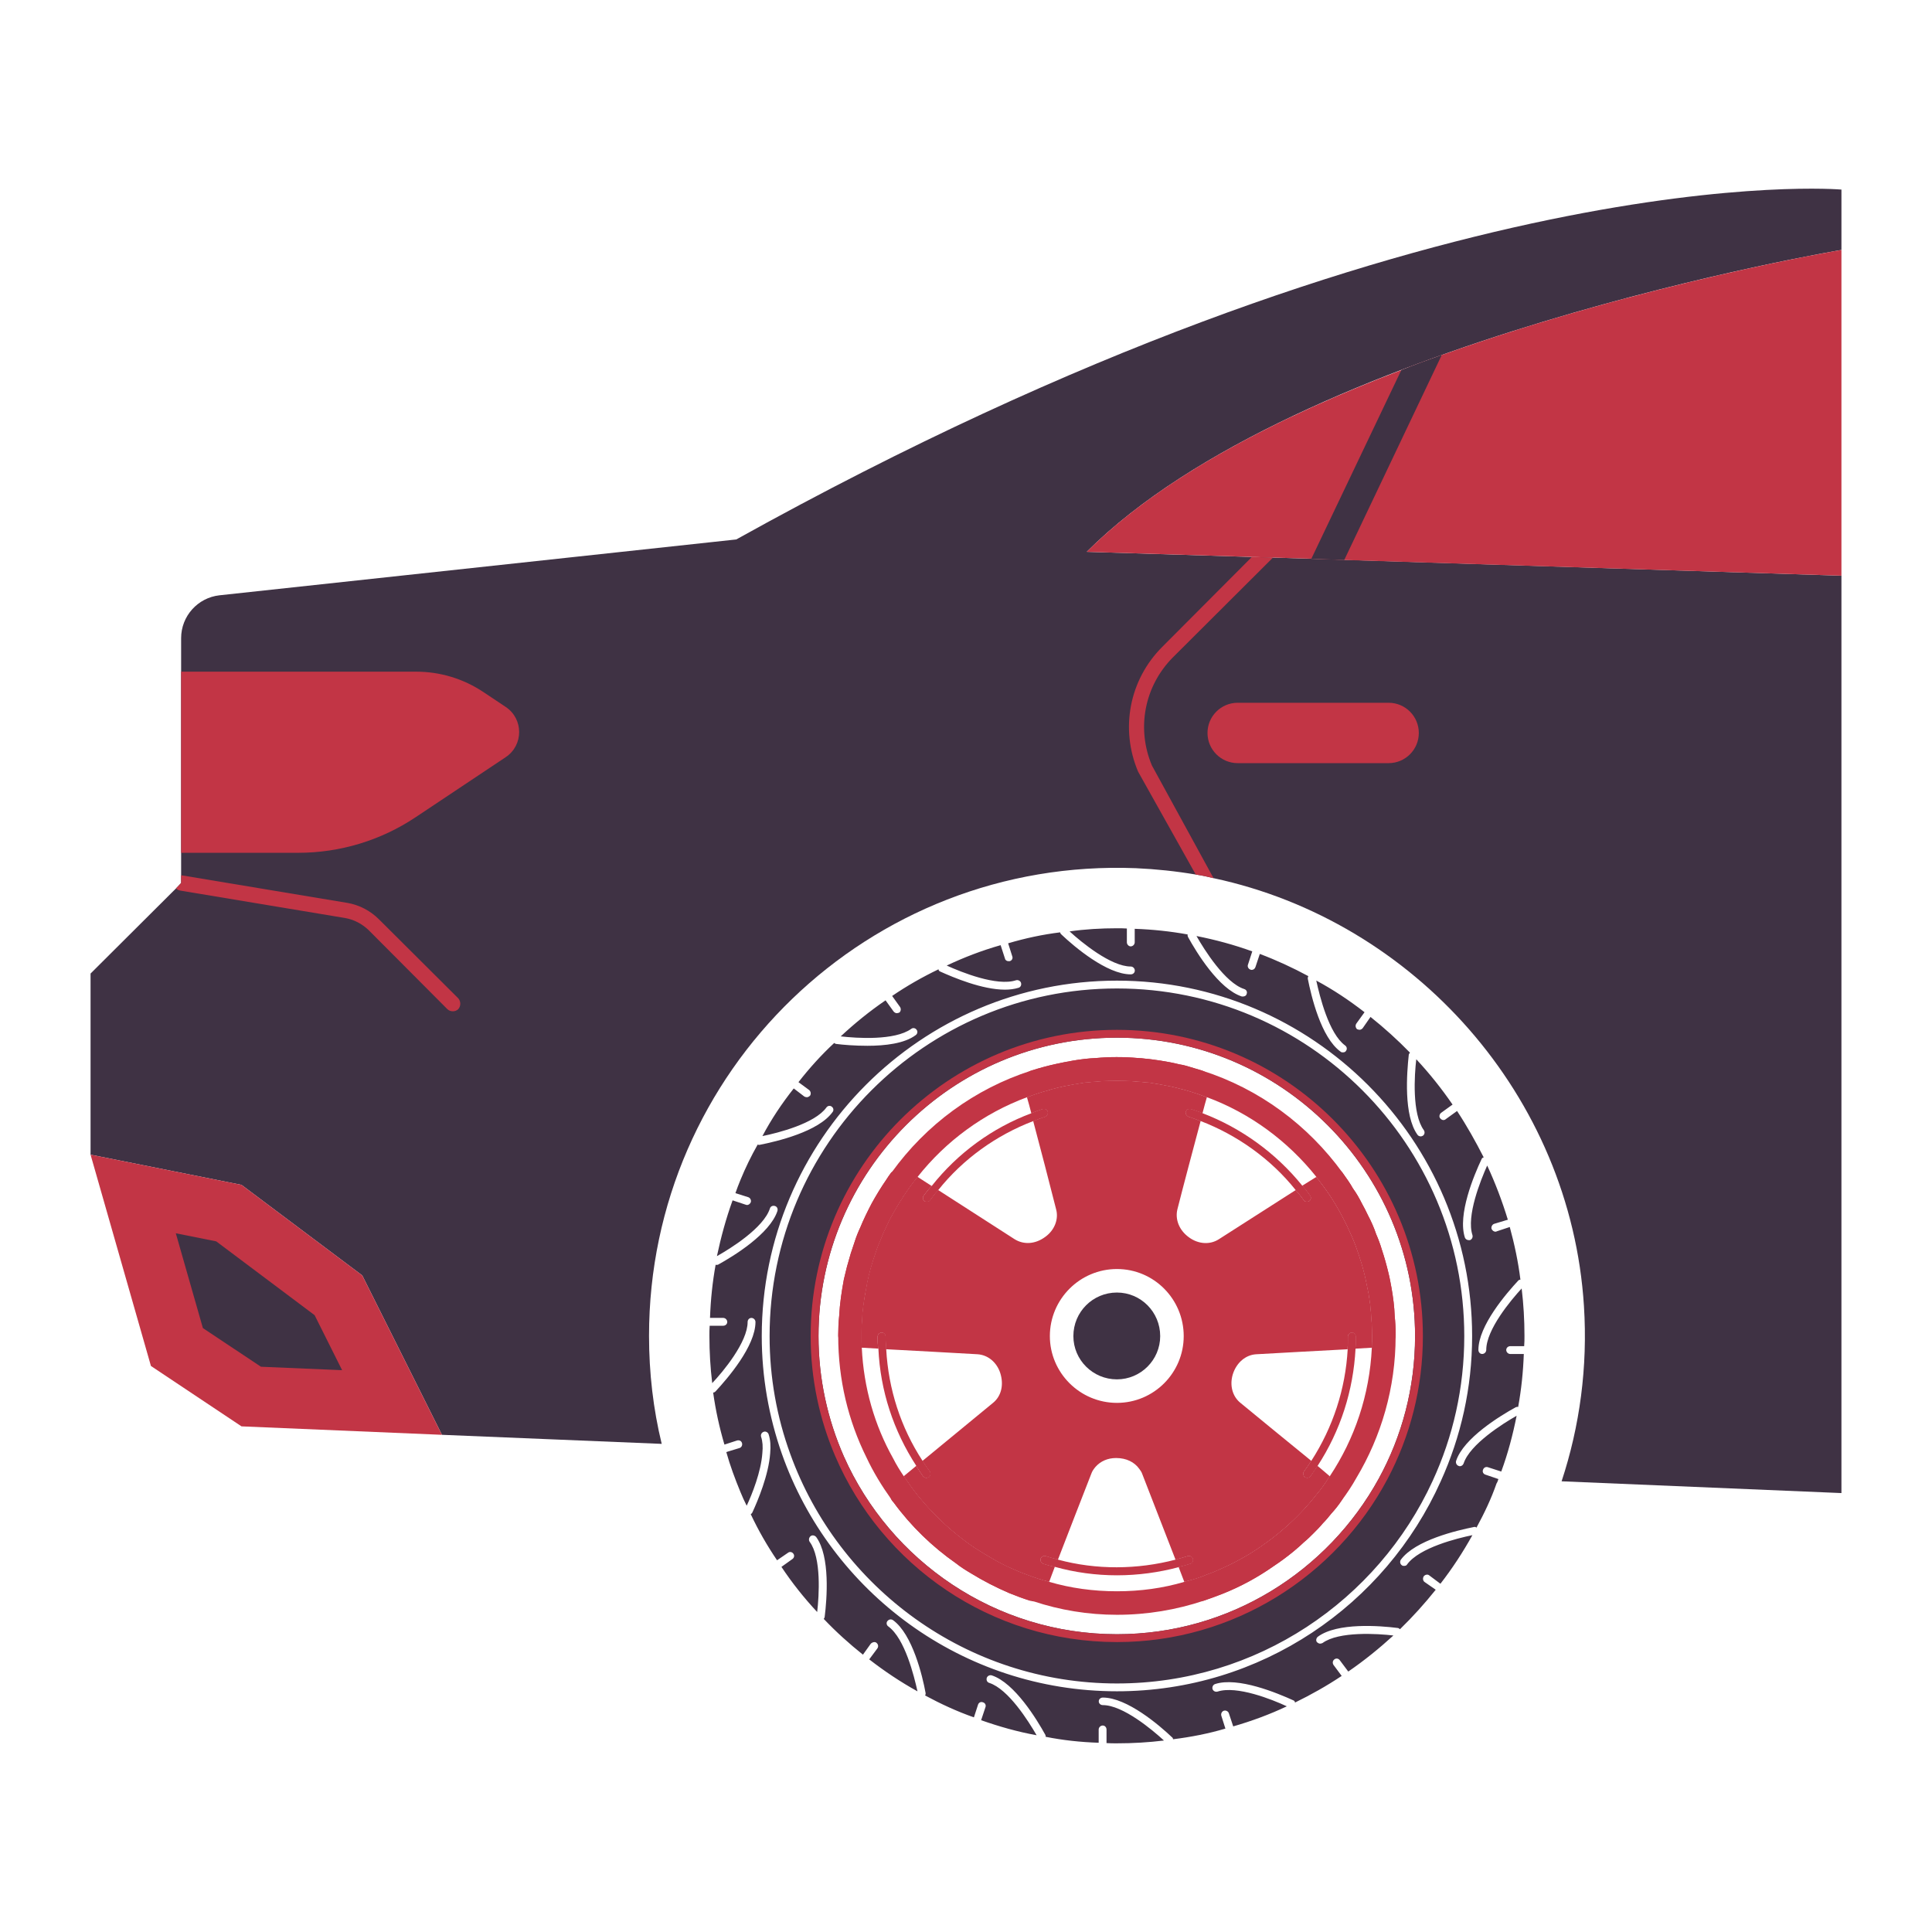 <?xml version="1.0" encoding="utf-8"?>
<!-- Generator: Adobe Illustrator 27.6.1, SVG Export Plug-In . SVG Version: 6.00 Build 0)  -->
<svg version="1.1" id="Layer_1" xmlns="http://www.w3.org/2000/svg" xmlns:xlink="http://www.w3.org/1999/xlink" x="0px" y="0px"
	 viewBox="0 0 64 64" style="enable-background:new 0 0 64 64;" xml:space="preserve">
<style type="text/css">
	.st0{fill:#C23545;}
	.st1{fill:#3F3244;}
	.st2{fill:#51AB39;}
	.st3{fill:#B8B7BC;}
	.st4{fill:#F9A622;}
</style>
<g>
	<path class="st1" d="M61,8.28c0,0-18,3-25,10l5.47,0.17l0.7,0.02L61,19.07v30.39
		l-9.27-0.39c0.6-1.82,0.87-3.78,0.74-5.81
		c-0.44-6.96-5.62-12.75-12.27-14.17C40,29.04,39.81,29,39.61,28.97
		c-0.65-0.11-1.31-0.18-1.98-0.21C28.78,28.41,21.5,35.48,21.5,44.25
		c0,1.23,0.14,2.43,0.42,3.58l-7.28-0.3L12,42.25l-4-3l-5-1v-6l2.83-2.82L6,29.25
		v-8.11c0-0.73,0.55-1.34,1.27-1.42l17.12-1.85
		C47.39,5.08,61,6.28,61,6.28V8.28z"/>
	<polygon class="st0" points="14.64,47.53 8,47.25 5,45.25 3,38.25 8,39.25 12,42.25 	"/>
	<g>
		<path class="st1" d="M37,32.744c-6.345,0-11.506,5.161-11.506,11.517
			c0,1.371,0.239,2.679,0.685,3.905C27.778,52.589,32.026,55.767,37,55.767
			c4.632,0,8.64-2.752,10.457-6.708c0.675-1.464,1.049-3.084,1.049-4.798
			C48.506,37.905,43.345,32.744,37,32.744z M37,54.136c-4.029,0-7.508-2.43-9.045-5.888
			c-0.54-1.225-0.841-2.575-0.841-3.988c0-5.452,4.434-9.886,9.886-9.886
			c5.442,0,9.876,4.434,9.876,9.886c0,1.713-0.436,3.323-1.205,4.725
			C43.989,52.049,40.728,54.136,37,54.136z M37,32.744
			c-6.345,0-11.506,5.161-11.506,11.517c0,1.371,0.239,2.679,0.685,3.905
			C27.778,52.589,32.026,55.767,37,55.767c4.632,0,8.64-2.752,10.457-6.708
			c0.675-1.464,1.049-3.084,1.049-4.798C48.506,37.905,43.345,32.744,37,32.744z
			 M37,54.136c-4.029,0-7.508-2.43-9.045-5.888
			c-0.54-1.225-0.841-2.575-0.841-3.988c0-5.452,4.434-9.886,9.886-9.886
			c5.442,0,9.876,4.434,9.876,9.886c0,1.713-0.436,3.323-1.205,4.725
			C43.989,52.049,40.728,54.136,37,54.136z M50.033,44.593h0.457
			C50.5,44.478,50.5,44.364,50.5,44.25c0-0.53-0.031-1.049-0.093-1.568
			c-0.353,0.384-1.173,1.36-1.173,2.035c0,0.073-0.062,0.135-0.135,0.135
			c-0.073,0-0.125-0.062-0.125-0.135c0-0.8,0.924-1.869,1.319-2.295
			c0.021-0.021,0.042-0.031,0.073-0.031c-0.073-0.592-0.197-1.173-0.353-1.745
			l-0.436,0.145c-0.01,0.01-0.021,0.01-0.042,0.01
			c-0.052,0-0.104-0.042-0.125-0.093c-0.021-0.062,0.021-0.145,0.083-0.166
			l0.447-0.135h0.01c-0.187-0.613-0.415-1.215-0.685-1.797
			c-0.218,0.488-0.696,1.672-0.488,2.305c0.021,0.073-0.021,0.145-0.083,0.166
			h-0.042c-0.052,0-0.104-0.031-0.125-0.083c-0.249-0.758,0.301-2.067,0.55-2.596
			c0.01-0.031,0.031-0.052,0.073-0.062c-0.27-0.53-0.561-1.049-0.883-1.537
			l-0.374,0.27c-0.021,0.021-0.052,0.031-0.073,0.031
			c-0.042,0-0.083-0.021-0.114-0.062c-0.042-0.052-0.021-0.135,0.031-0.177
			l0.374-0.27h0.01c-0.363-0.53-0.769-1.038-1.205-1.506
			c-0.062,0.519-0.145,1.807,0.249,2.347c0.042,0.062,0.031,0.145-0.031,0.187
			c-0.021,0.01-0.042,0.021-0.073,0.021c-0.042,0-0.083-0.021-0.104-0.052
			c-0.467-0.644-0.353-2.056-0.291-2.638c0-0.031,0.021-0.062,0.042-0.083
			c-0.415-0.426-0.851-0.82-1.308-1.184l-0.26,0.374
			c-0.031,0.031-0.062,0.052-0.104,0.052c-0.031,0-0.052-0.01-0.083-0.021
			c-0.052-0.052-0.062-0.125-0.021-0.187l0.27-0.374
			c-0.509-0.395-1.038-0.748-1.599-1.049c0.114,0.519,0.415,1.755,0.955,2.15
			c0.062,0.042,0.073,0.125,0.031,0.177c-0.021,0.042-0.062,0.052-0.104,0.052
			c-0.021,0-0.052,0-0.073-0.021c-0.654-0.467-0.976-1.848-1.09-2.42
			c0-0.031,0-0.062,0.021-0.083c-0.519-0.28-1.059-0.53-1.61-0.737l-0.145,0.436
			c-0.021,0.062-0.073,0.093-0.125,0.093c-0.01,0-0.021,0-0.042-0.01
			c-0.062-0.021-0.104-0.093-0.083-0.156l0.145-0.447
			c-0.602-0.218-1.215-0.384-1.848-0.509c0.26,0.457,0.945,1.547,1.578,1.755
			c0.073,0.021,0.114,0.093,0.083,0.166c-0.01,0.052-0.062,0.083-0.125,0.083
			h-0.031c-0.768-0.249-1.506-1.464-1.786-1.973
			c-0.01-0.031-0.021-0.052-0.01-0.083c-0.571-0.104-1.163-0.166-1.755-0.187
			v0.447c0,0.073-0.062,0.135-0.135,0.135c-0.062,0-0.125-0.062-0.125-0.135v-0.457
			C37.218,30.75,37.114,30.75,37,30.75c-0.53,0-1.059,0.031-1.568,0.104
			c0.395,0.363,1.371,1.163,2.025,1.163c0.073,0,0.135,0.062,0.135,0.135
			s-0.062,0.125-0.135,0.125c-0.789,0-1.869-0.914-2.295-1.319
			c-0.021-0.021-0.042-0.042-0.042-0.073c-0.592,0.073-1.163,0.197-1.724,0.363
			l0.135,0.426c0.031,0.073-0.01,0.145-0.083,0.166h-0.042
			c-0.052,0-0.104-0.031-0.114-0.083l-0.145-0.447
			c-0.623,0.177-1.215,0.405-1.786,0.675c0.478,0.218,1.662,0.696,2.295,0.488
			c0.073-0.021,0.145,0.021,0.166,0.083c0.021,0.073-0.01,0.145-0.083,0.166
			c-0.135,0.042-0.291,0.062-0.447,0.062c-0.758,0-1.713-0.405-2.15-0.602
			c-0.031-0.01-0.052-0.042-0.052-0.073c-0.54,0.26-1.049,0.55-1.537,0.883
			l0.26,0.363c0.042,0.062,0.031,0.145-0.021,0.187
			c-0.031,0.01-0.052,0.021-0.083,0.021c-0.042,0-0.073-0.021-0.104-0.052
			l-0.27-0.374c-0.53,0.363-1.018,0.758-1.485,1.194
			c0.53,0.062,1.786,0.145,2.337-0.249c0.052-0.042,0.135-0.031,0.177,0.031
			c0.042,0.052,0.031,0.135-0.031,0.177c-0.374,0.28-1.018,0.353-1.599,0.353
			c-0.415,0-0.8-0.031-1.038-0.062c-0.021,0-0.042-0.021-0.062-0.031
			c-0.426,0.395-0.82,0.831-1.184,1.298l0.353,0.26
			c0.052,0.042,0.073,0.125,0.031,0.187c-0.031,0.031-0.073,0.052-0.104,0.052
			c-0.031,0-0.062-0.01-0.083-0.021l-0.353-0.27
			c-0.395,0.498-0.748,1.028-1.038,1.578c0.519-0.104,1.734-0.415,2.118-0.945
			c0.042-0.062,0.125-0.073,0.177-0.031c0.062,0.042,0.073,0.125,0.031,0.177
			c-0.467,0.654-1.848,0.976-2.42,1.09c-0.01,0-0.01,0-0.021,0
			s-0.031,0-0.042-0.01c-0.218,0.384-0.405,0.769-0.571,1.173
			c-0.062,0.145-0.114,0.291-0.166,0.436l0.426,0.135
			c0.062,0.021,0.104,0.093,0.083,0.166c-0.021,0.052-0.073,0.093-0.125,0.093
			c-0.01,0-0.031-0.01-0.042-0.01l-0.436-0.145
			c-0.218,0.602-0.384,1.215-0.519,1.848c0.447-0.249,1.547-0.935,1.755-1.578
			c0.021-0.073,0.093-0.104,0.166-0.083c0.073,0.021,0.104,0.093,0.083,0.166
			c-0.249,0.758-1.454,1.495-1.963,1.776c-0.021,0.01-0.042,0.01-0.062,0.01
			c-0.01,0-0.01,0-0.021-0.01c-0.104,0.571-0.166,1.163-0.187,1.765h0.436
			c0.073,0,0.135,0.062,0.135,0.135s-0.062,0.125-0.135,0.125h-0.447
			C23.5,44.032,23.5,44.136,23.5,44.25c0,0.54,0.031,1.049,0.093,1.568
			c0.363-0.384,1.173-1.36,1.173-2.025c0-0.073,0.052-0.135,0.125-0.135
			c0.073,0,0.135,0.062,0.135,0.135c0,0.8-0.924,1.869-1.319,2.295
			c-0.031,0.031-0.052,0.042-0.083,0.042c0.083,0.592,0.208,1.163,0.374,1.724
			l0.415-0.135c0.073-0.021,0.145,0.01,0.166,0.083
			c0.021,0.062-0.01,0.145-0.083,0.166l-0.374,0.114l-0.062,0.021
			c0.125,0.447,0.291,0.893,0.467,1.319c0.062,0.156,0.135,0.312,0.208,0.457
			c0.177-0.374,0.478-1.132,0.519-1.745c0.021-0.208,0.01-0.384-0.042-0.54
			c-0.021-0.073,0.021-0.145,0.093-0.166c0.062-0.021,0.135,0.021,0.156,0.083
			c0.062,0.187,0.073,0.395,0.052,0.633c-0.052,0.717-0.405,1.558-0.592,1.963
			c-0.01,0.021-0.031,0.042-0.052,0.052c0.249,0.53,0.54,1.038,0.872,1.527
			l0.363-0.249c0.052-0.042,0.135-0.031,0.177,0.031
			c0.042,0.052,0.031,0.135-0.031,0.177l-0.364,0.26
			c0.353,0.53,0.748,1.028,1.184,1.495c0.062-0.53,0.145-1.797-0.249-2.326
			c-0.042-0.062-0.021-0.145,0.031-0.187c0.052-0.042,0.135-0.031,0.187,0.031
			c0.467,0.644,0.353,2.056,0.28,2.638c0,0.031-0.021,0.052-0.031,0.073
			c0.405,0.426,0.841,0.82,1.298,1.184l0.26-0.363
			c0.052-0.052,0.135-0.073,0.187-0.031c0.062,0.052,0.073,0.125,0.031,0.187
			l-0.27,0.363c0.509,0.395,1.038,0.748,1.599,1.059
			c-0.114-0.509-0.415-1.745-0.966-2.15c-0.062-0.042-0.073-0.125-0.031-0.177
			c0.052-0.062,0.125-0.073,0.187-0.031c0.644,0.467,0.976,1.848,1.08,2.42
			c0,0.031,0,0.052-0.021,0.073c0.519,0.28,1.059,0.53,1.62,0.727l0.135-0.415
			c0.021-0.073,0.093-0.114,0.166-0.083c0.073,0.021,0.104,0.093,0.083,0.156
			l-0.145,0.436c0.592,0.208,1.205,0.384,1.838,0.498
			c-0.27-0.467-0.935-1.527-1.568-1.734c-0.073-0.021-0.104-0.093-0.083-0.166
			c0.021-0.062,0.093-0.104,0.166-0.083c0.758,0.249,1.495,1.464,1.776,1.973
			c0.01,0.021,0.01,0.042,0.01,0.062c0.571,0.114,1.153,0.177,1.755,0.197
			v-0.436c0-0.073,0.062-0.135,0.135-0.135s0.125,0.062,0.125,0.135v0.447
			C36.772,57.75,36.886,57.75,37,57.75c0.53,0,1.049-0.031,1.558-0.093
			c-0.384-0.353-1.36-1.173-2.025-1.173c-0.073,0-0.135-0.052-0.135-0.125
			s0.062-0.125,0.135-0.125c0.8,0,1.869,0.914,2.295,1.319
			c0.021,0.01,0.031,0.042,0.031,0.062c0.592-0.073,1.173-0.187,1.734-0.353
			l-0.135-0.426c-0.021-0.073,0.021-0.145,0.083-0.166
			c0.073-0.021,0.145,0.021,0.166,0.083l0.145,0.436
			c0.613-0.177,1.205-0.395,1.776-0.665c-0.488-0.228-1.662-0.696-2.295-0.488
			c-0.073,0.021-0.145-0.021-0.166-0.083c-0.021-0.073,0.021-0.145,0.083-0.166
			c0.758-0.249,2.067,0.301,2.596,0.54c0.031,0.01,0.052,0.042,0.052,0.073
			c0.53-0.26,1.049-0.55,1.547-0.883l-0.27-0.363
			c-0.042-0.062-0.031-0.145,0.031-0.187c0.052-0.042,0.135-0.031,0.177,0.031
			l0.28,0.374c0.53-0.363,1.028-0.768,1.495-1.194
			c-0.519-0.062-1.807-0.145-2.347,0.249c-0.021,0.01-0.052,0.021-0.083,0.021
			c-0.031,0-0.073-0.021-0.104-0.052c-0.042-0.052-0.021-0.135,0.031-0.177
			c0.644-0.478,2.067-0.363,2.638-0.291c0.031,0,0.062,0.021,0.083,0.042
			c0.426-0.415,0.82-0.852,1.184-1.308l-0.374-0.26
			c-0.052-0.042-0.062-0.125-0.021-0.187c0.042-0.052,0.125-0.073,0.177-0.031
			l0.374,0.28c0.395-0.509,0.748-1.049,1.059-1.61
			c-0.509,0.104-1.755,0.415-2.16,0.966c-0.021,0.042-0.062,0.052-0.104,0.052
			c-0.021,0-0.052,0-0.073-0.021c-0.062-0.042-0.073-0.125-0.031-0.187
			c0.478-0.644,1.848-0.966,2.42-1.08c0.031-0.01,0.062,0,0.083,0.021
			c0.26-0.478,0.488-0.955,0.665-1.464c0.031-0.042,0.042-0.093,0.062-0.145
			l-0.426-0.145c-0.073-0.021-0.114-0.093-0.083-0.166
			c0.021-0.062,0.083-0.104,0.156-0.083l0.447,0.145
			c0.218-0.592,0.384-1.215,0.509-1.848c-0.457,0.26-1.547,0.945-1.755,1.578
			c-0.021,0.052-0.062,0.093-0.125,0.093c-0.01,0-0.021,0-0.042-0.01
			c-0.062-0.021-0.104-0.093-0.083-0.166c0.249-0.758,1.464-1.495,1.973-1.776
			c0.031-0.01,0.052-0.021,0.083-0.01c0.104-0.571,0.166-1.163,0.187-1.755
			h-0.447c-0.073,0-0.135-0.062-0.135-0.135C49.898,44.645,49.96,44.593,50.033,44.593
			z M47.727,49.068C45.889,53.17,41.767,56.026,37,56.026
			c-5.12,0-9.492-3.292-11.101-7.871c-0.426-1.215-0.665-2.534-0.665-3.894
			c0-6.49,5.275-11.776,11.766-11.776c6.48,0,11.766,5.286,11.766,11.776
			C48.766,45.974,48.392,47.604,47.727,49.068z M37,32.744
			c-6.345,0-11.506,5.161-11.506,11.517c0,1.371,0.239,2.679,0.685,3.905
			C27.778,52.589,32.026,55.767,37,55.767c4.632,0,8.64-2.752,10.457-6.708
			c0.675-1.464,1.049-3.084,1.049-4.798C48.506,37.905,43.345,32.744,37,32.744z
			 M37,54.136c-4.029,0-7.508-2.43-9.045-5.888
			c-0.54-1.225-0.841-2.575-0.841-3.988c0-5.452,4.434-9.886,9.886-9.886
			c5.442,0,9.876,4.434,9.876,9.886c0,1.713-0.436,3.323-1.205,4.725
			C43.989,52.049,40.728,54.136,37,54.136z"/>
		<g>
			<path class="st0" d="M34.539,36.742c-0.125,0.042-0.249,0.083-0.374,0.135
				c0.021,0.083,0.042,0.166,0.062,0.26c0.125-0.052,0.26-0.104,0.395-0.145
				c0.062-0.031,0.104-0.104,0.083-0.166
				C34.684,36.752,34.612,36.721,34.539,36.742z M30.863,39.286
				c-0.093,0.104-0.177,0.208-0.26,0.322c-0.042,0.052-0.031,0.135,0.021,0.177
				c0.031,0.021,0.052,0.021,0.083,0.021c0.042,0,0.073-0.01,0.104-0.052
				c0.083-0.114,0.166-0.228,0.27-0.332L30.863,39.286z M30.042,38.756
				c-0.166-0.104-0.363-0.083-0.498,0.073c-0.01-0.01-0.021,0.01-0.031,0.021
				c-0.062,0.083-0.114,0.166-0.166,0.249c-0.166,0.239-0.322,0.498-0.467,0.758
				c-0.135,0.26-0.27,0.53-0.384,0.81c-0.073,0.156-0.135,0.312-0.187,0.478
				c-0.042,0.125-0.083,0.249-0.125,0.374c-0.042,0.145-0.083,0.291-0.125,0.436
				c-0.031,0.145-0.073,0.28-0.104,0.426c-0.073,0.395-0.135,0.8-0.156,1.215
				c-0.021,0.197-0.031,0.405-0.031,0.602v0.062
				c0.01,0.197,0.166,0.343,0.363,0.363c0,0,0.156,0.01,0.415,0.021
				c-0.01-0.125-0.01-0.26-0.01-0.384c0-0.135,0-0.26,0.01-0.395
				c0.01-0.208,0.021-0.415,0.052-0.623c0.021-0.177,0.052-0.343,0.083-0.509
				c0.052-0.332,0.135-0.665,0.239-0.987c0.042-0.125,0.083-0.249,0.125-0.374
				c0.031-0.093,0.073-0.187,0.114-0.28c0.062-0.166,0.135-0.332,0.218-0.498
				c0.083-0.187,0.187-0.374,0.291-0.55c0.073-0.125,0.145-0.249,0.228-0.363
				c0.01-0.031,0.021-0.052,0.042-0.073c0.145-0.218,0.291-0.426,0.457-0.623
				L30.042,38.756z M29.336,44.281c0-0.073-0.052-0.135-0.125-0.135
				s-0.135,0.062-0.135,0.135c0,0.135,0,0.26,0.021,0.395
				c0.083,0.01,0.166,0.01,0.26,0.021
				C29.347,44.562,29.336,44.416,29.336,44.281z M44.788,44.146
				c-0.073,0-0.135,0.062-0.135,0.135c0,0.135,0,0.28-0.01,0.415
				c0.083-0.01,0.177-0.01,0.26-0.021c0.01-0.135,0.01-0.26,0.01-0.395
				C44.913,44.208,44.861,44.146,44.788,44.146z M39.825,35.465
				c-0.166-0.052-0.343-0.104-0.519-0.156c-0.083-0.021-0.156-0.042-0.239-0.052
				c-0.208-0.052-0.426-0.093-0.633-0.125c-0.166-0.021-0.332-0.052-0.488-0.062
				c-0.083-0.01-0.166-0.021-0.239-0.021C37.467,35.028,37.239,35.018,37,35.018
				c-0.01,0-0.01,0-0.021,0c-0.228,0-0.447,0.01-0.675,0.031
				c-0.249,0.01-0.509,0.042-0.748,0.083c-0.197,0.031-0.384,0.073-0.582,0.114
				c-0.28,0.062-0.55,0.135-0.81,0.218c-0.197,0.062-0.301,0.27-0.249,0.467
				c0,0,0.042,0.156,0.104,0.415c0.239-0.093,0.488-0.177,0.737-0.239v-0.01
				c0.042-0.01,0.083-0.021,0.135-0.031c0.218-0.062,0.436-0.104,0.665-0.145
				c0.125-0.021,0.249-0.042,0.374-0.062c0.166-0.01,0.332-0.031,0.499-0.042
				C36.616,35.807,36.803,35.797,37,35.797s0.384,0.01,0.571,0.021
				c0.166,0.01,0.332,0.031,0.499,0.042c0.125,0.021,0.249,0.042,0.374,0.062
				c0.228,0.042,0.447,0.083,0.665,0.145c0.042,0.01,0.083,0.021,0.125,0.031
				c0.26,0.073,0.509,0.156,0.748,0.249c0.062-0.26,0.104-0.415,0.104-0.415
				C40.136,35.735,40.022,35.527,39.825,35.465z M39.451,36.742
				c-0.073-0.021-0.135,0.01-0.166,0.083c-0.021,0.062,0.021,0.135,0.093,0.166
				c0.135,0.042,0.26,0.093,0.395,0.145c0.021-0.093,0.042-0.177,0.062-0.26
				C39.71,36.825,39.575,36.783,39.451,36.742z M43.397,39.608
				c-0.083-0.114-0.166-0.228-0.26-0.332l-0.218,0.145
				c0.104,0.104,0.187,0.218,0.27,0.332c0.021,0.042,0.062,0.052,0.104,0.052
				c0.021,0,0.052,0,0.073-0.021C43.428,39.743,43.438,39.66,43.397,39.608z
				 M46.201,43.596c-0.01-0.312-0.052-0.623-0.104-0.924
				c-0.031-0.166-0.062-0.343-0.104-0.509c-0.062-0.26-0.135-0.519-0.218-0.768
				c-0.052-0.177-0.114-0.343-0.187-0.509c-0.073-0.218-0.166-0.426-0.27-0.623
				c-0.062-0.135-0.135-0.27-0.208-0.405c-0.083-0.166-0.177-0.332-0.291-0.488
				c-0.093-0.166-0.208-0.332-0.322-0.488c-0.01-0.01-0.01-0.021-0.021-0.031
				c-0.125-0.166-0.353-0.208-0.519-0.093L43.605,38.985
				c0.156,0.197,0.312,0.405,0.457,0.623c0.28,0.426,0.519,0.883,0.727,1.36
				c0.042,0.093,0.073,0.187,0.114,0.28c0.156,0.426,0.291,0.862,0.374,1.308
				c0.021,0.093,0.042,0.197,0.062,0.301c0.021,0.114,0.031,0.228,0.052,0.353
				c0.021,0.218,0.042,0.436,0.052,0.654c0.01,0.135,0.01,0.26,0.01,0.395
				c0,0.125,0,0.26-0.01,0.384c0.27-0.01,0.426-0.021,0.426-0.021
				c0.197-0.021,0.363-0.187,0.363-0.395v-0.031
				C46.232,44.001,46.222,43.793,46.201,43.596z M43.438,48.393
				c-0.073,0.125-0.156,0.239-0.239,0.353c-0.031,0.042-0.031,0.093-0.01,0.135
				c0,0.021,0.021,0.042,0.042,0.052c0.021,0.01,0.042,0.021,0.073,0.021
				c0.042,0,0.083-0.021,0.104-0.052c0,0,0-0.01,0.01-0.01
				c0.073-0.114,0.145-0.218,0.228-0.332
				C43.573,48.508,43.511,48.445,43.438,48.393z M44.383,49.172
				c0,0-0.114-0.093-0.312-0.26c0,0-0.01,0-0.021-0.01c0,0,0,0.01-0.01,0.01
				c-0.125,0.218-0.28,0.426-0.447,0.623c-0.613,0.779-1.371,1.433-2.212,1.952
				c-0.28,0.166-0.571,0.322-0.872,0.457c-0.177,0.083-0.353,0.156-0.53,0.218
				c-0.239,0.104-0.488,0.177-0.748,0.239c0.093,0.249,0.156,0.395,0.156,0.395
				c0.073,0.187,0.291,0.291,0.488,0.228c0.208-0.073,0.415-0.145,0.623-0.228
				c0.602-0.239,1.173-0.55,1.703-0.924c0.114-0.073,0.208-0.145,0.312-0.218
				c0.239-0.177,0.467-0.363,0.685-0.571c0.114-0.093,0.218-0.197,0.322-0.301
				c0.104-0.104,0.208-0.208,0.301-0.322c0.104-0.104,0.197-0.218,0.28-0.322
				c0.125-0.135,0.239-0.28,0.343-0.436
				C44.57,49.536,44.539,49.297,44.383,49.172z M39.347,51.55
				c-0.135,0.042-0.27,0.083-0.405,0.114c0.042,0.083,0.062,0.166,0.104,0.239
				c0.135-0.031,0.26-0.062,0.384-0.104c0.073-0.021,0.104-0.093,0.083-0.166
				C39.492,51.571,39.42,51.53,39.347,51.55z M34.643,51.55
				c-0.073-0.021-0.145,0.021-0.166,0.083c-0.021,0.073,0.021,0.145,0.083,0.166
				c0.125,0.042,0.249,0.073,0.384,0.104c0.042-0.073,0.062-0.156,0.104-0.239
				C34.913,51.633,34.778,51.592,34.643,51.55z M34.009,52.163
				c-0.177-0.062-0.353-0.135-0.53-0.218c-0.166-0.073-0.332-0.156-0.498-0.249
				c-0.239-0.135-0.478-0.28-0.706-0.426c-0.114-0.083-0.228-0.156-0.332-0.239
				c-0.582-0.436-1.09-0.935-1.547-1.495c-0.156-0.197-0.312-0.415-0.457-0.633
				l-0.322,0.27c-0.156,0.114-0.187,0.332-0.093,0.488
				c0,0.01,0.01,0.031,0.021,0.042c0.021,0.021,0.042,0.052,0.062,0.073
				c0.571,0.779,1.277,1.464,2.067,2.015c0.156,0.125,0.322,0.228,0.498,0.332
				c0.405,0.249,0.831,0.467,1.267,0.654c0.228,0.093,0.457,0.177,0.685,0.249
				h0.01c0.01,0,0.01,0,0.021,0c0.031,0.01,0.052,0.021,0.083,0.021
				c0.156,0,0.301-0.093,0.363-0.249c0,0,0.062-0.145,0.156-0.395
				C34.497,52.34,34.248,52.256,34.009,52.163z M30.8,48.746
				c-0.083-0.114-0.166-0.228-0.239-0.353l-0.208,0.166
				c0.073,0.114,0.145,0.228,0.228,0.343c0.031,0.031,0.073,0.052,0.104,0.052
				c0.031,0,0.062-0.01,0.083-0.021C30.821,48.892,30.842,48.809,30.8,48.746z"/>
			<path class="st0" d="M46.201,43.596c-0.01-0.312-0.052-0.623-0.104-0.924
				c-0.031-0.166-0.062-0.343-0.104-0.509c-0.062-0.26-0.135-0.519-0.218-0.768
				c-0.052-0.177-0.114-0.343-0.187-0.509c-0.073-0.218-0.166-0.426-0.27-0.623
				c-0.062-0.135-0.135-0.27-0.208-0.405c-0.083-0.166-0.177-0.332-0.291-0.488
				c-0.093-0.166-0.208-0.332-0.322-0.488c-0.01-0.01-0.01-0.021-0.021-0.031
				c-1.142-1.578-2.762-2.783-4.652-3.385c-0.166-0.052-0.343-0.104-0.519-0.156
				c-0.083-0.021-0.156-0.042-0.239-0.052c-0.208-0.052-0.426-0.093-0.633-0.125
				c-0.166-0.021-0.332-0.052-0.488-0.062c-0.083-0.01-0.166-0.021-0.239-0.021
				C37.467,35.028,37.239,35.018,37,35.018c-0.01,0-0.01,0-0.021,0
				c-0.228,0-0.447,0.01-0.675,0.031c-0.249,0.01-0.509,0.042-0.748,0.083
				c-0.197,0.031-0.384,0.073-0.582,0.114c-0.28,0.062-0.55,0.135-0.81,0.218
				c-1.88,0.602-3.489,1.797-4.621,3.365c-0.073,0.083-0.135,0.177-0.197,0.27
				c-0.166,0.239-0.322,0.498-0.467,0.758c-0.135,0.26-0.27,0.53-0.384,0.81
				c-0.073,0.156-0.135,0.312-0.187,0.478c-0.042,0.125-0.083,0.249-0.125,0.374
				c-0.042,0.145-0.083,0.291-0.125,0.436c-0.031,0.145-0.073,0.28-0.104,0.426
				c-0.073,0.395-0.135,0.8-0.156,1.215c-0.021,0.197-0.031,0.405-0.031,0.602
				v0.062c0,1.443,0.332,2.804,0.935,4.019c0.228,0.488,0.509,0.945,0.82,1.381
				c0.021,0.042,0.052,0.083,0.083,0.114c0.571,0.779,1.277,1.464,2.067,2.015
				c0.156,0.125,0.322,0.228,0.498,0.332c0.405,0.249,0.831,0.467,1.267,0.654
				c0.228,0.093,0.457,0.177,0.685,0.249h0.01c0.01,0,0.01,0,0.021,0
				c0.031,0.01,0.052,0.021,0.083,0.021C35.11,53.337,36.045,53.492,37,53.492
				c1.007,0,1.973-0.166,2.877-0.467c0.208-0.073,0.415-0.145,0.623-0.228
				c0.602-0.239,1.173-0.55,1.703-0.924c0.114-0.073,0.208-0.145,0.312-0.218
				c0.239-0.177,0.467-0.363,0.685-0.571c0.114-0.093,0.218-0.197,0.322-0.301
				c0.104-0.104,0.208-0.208,0.301-0.322c0.104-0.104,0.197-0.218,0.28-0.322
				c0.125-0.135,0.239-0.28,0.343-0.436c0.177-0.239,0.343-0.488,0.488-0.748
				c0.82-1.371,1.298-2.98,1.298-4.694v-0.062
				C46.232,44.001,46.222,43.793,46.201,43.596z M44.051,48.902
				c0,0,0,0.01-0.01,0.01c-0.125,0.218-0.28,0.426-0.447,0.623
				c-0.613,0.779-1.371,1.433-2.212,1.952c-0.28,0.166-0.571,0.322-0.872,0.457
				c-0.177,0.083-0.353,0.156-0.53,0.218c-0.239,0.104-0.488,0.177-0.748,0.239
				C38.527,52.61,37.779,52.713,37,52.713s-1.537-0.104-2.243-0.312
				c-0.26-0.062-0.509-0.145-0.748-0.239c-0.177-0.062-0.353-0.135-0.53-0.218
				c-0.166-0.073-0.332-0.156-0.498-0.249c-0.239-0.135-0.478-0.28-0.706-0.426
				c-0.114-0.083-0.228-0.156-0.332-0.239c-0.582-0.436-1.09-0.935-1.547-1.495
				c-0.156-0.197-0.312-0.415-0.457-0.633c-0.125-0.187-0.249-0.384-0.353-0.592
				c-0.613-1.09-0.976-2.337-1.038-3.666c-0.01-0.125-0.01-0.26-0.01-0.384
				c0-0.135,0-0.26,0.01-0.395c0.01-0.208,0.021-0.415,0.052-0.623
				c0.021-0.177,0.042-0.343,0.083-0.509c0.052-0.332,0.135-0.665,0.239-0.987
				c0.042-0.125,0.083-0.249,0.125-0.374c0.031-0.093,0.073-0.187,0.114-0.28
				c0.062-0.166,0.135-0.332,0.218-0.498c0.083-0.187,0.187-0.374,0.291-0.55
				c0.073-0.125,0.145-0.249,0.228-0.363c0.01-0.031,0.021-0.052,0.042-0.073
				c0.145-0.218,0.291-0.426,0.457-0.623c0.935-1.184,2.191-2.108,3.624-2.638
				c0.239-0.093,0.488-0.177,0.737-0.239c0.042-0.021,0.083-0.031,0.135-0.042
				c0.218-0.062,0.436-0.104,0.665-0.145c0.125-0.021,0.249-0.042,0.374-0.062
				c0.166-0.01,0.332-0.031,0.499-0.042C36.616,35.807,36.803,35.797,37,35.797
				s0.384,0.01,0.571,0.021c0.166,0.01,0.332,0.031,0.499,0.042
				c0.125,0.021,0.249,0.042,0.374,0.062c0.228,0.042,0.447,0.083,0.665,0.145
				c0.042,0.01,0.083,0.021,0.125,0.031c0.26,0.073,0.509,0.156,0.748,0.249
				c1.433,0.53,2.679,1.454,3.624,2.638c0.156,0.197,0.312,0.405,0.457,0.623
				c0.28,0.426,0.519,0.883,0.727,1.36c0.042,0.093,0.073,0.187,0.114,0.28
				c0.156,0.426,0.291,0.862,0.374,1.308c0.021,0.093,0.042,0.197,0.062,0.301
				c0.021,0.114,0.031,0.228,0.052,0.353c0.021,0.218,0.042,0.436,0.052,0.654
				c0.01,0.135,0.01,0.26,0.01,0.395c0,0.125,0,0.26-0.01,0.384
				C45.37,46.213,44.872,47.667,44.051,48.902z"/>
			<path class="st0" d="M37,34.115c-5.597,0-10.146,4.548-10.146,10.146
				c0,1.412,0.291,2.752,0.81,3.967C29.212,51.852,32.815,54.396,37,54.396
				c3.873,0,7.259-2.191,8.962-5.4c0.748-1.412,1.173-3.022,1.173-4.735
				C47.135,38.663,42.587,34.115,37,34.115z M45.671,48.985
				C43.989,52.049,40.728,54.136,37,54.136c-4.029,0-7.508-2.43-9.045-5.888
				c-0.54-1.225-0.841-2.575-0.841-3.988c0-5.452,4.434-9.886,9.886-9.886
				c5.442,0,9.876,4.434,9.876,9.886C46.876,45.974,46.44,47.583,45.671,48.985z"/>
			<path class="st0" d="M45.443,43.866c-0.01-0.218-0.031-0.436-0.052-0.654
				c-0.021-0.125-0.031-0.239-0.052-0.353c-0.021-0.104-0.042-0.208-0.062-0.301
				c-0.083-0.447-0.218-0.883-0.374-1.308c-0.042-0.093-0.073-0.187-0.114-0.28
				c-0.208-0.478-0.447-0.935-0.727-1.36c-0.145-0.218-0.301-0.426-0.457-0.623
				l-0.467,0.291c0.093,0.104,0.177,0.218,0.26,0.332
				c0.042,0.052,0.031,0.135-0.031,0.177c-0.021,0.021-0.052,0.021-0.073,0.021
				c-0.042,0-0.083-0.01-0.104-0.052c-0.083-0.114-0.166-0.228-0.27-0.332
				L40.375,41.052c-0.291,0.187-0.675,0.166-0.987-0.062
				c-0.332-0.239-0.467-0.602-0.384-0.935c0.208-0.82,0.53-2.025,0.768-2.918
				c-0.135-0.052-0.26-0.104-0.395-0.145c-0.073-0.031-0.114-0.104-0.093-0.166
				c0.031-0.073,0.093-0.104,0.166-0.083c0.125,0.042,0.26,0.083,0.384,0.135
				c0.052-0.208,0.104-0.384,0.145-0.53c-0.239-0.093-0.488-0.177-0.748-0.249
				c-0.042-0.01-0.083-0.021-0.125-0.031c-0.218-0.062-0.436-0.104-0.665-0.145
				c-0.125-0.021-0.249-0.042-0.374-0.062c-0.166-0.01-0.332-0.031-0.499-0.042
				C37.384,35.807,37.197,35.797,37,35.797s-0.384,0.01-0.571,0.021
				c-0.166,0.01-0.332,0.031-0.499,0.042c-0.125,0.021-0.249,0.042-0.374,0.062
				c-0.228,0.042-0.447,0.083-0.665,0.145c-0.052,0.01-0.093,0.021-0.135,0.042
				c-0.249,0.062-0.499,0.145-0.737,0.239c0.042,0.145,0.093,0.322,0.145,0.53
				c0.125-0.052,0.249-0.093,0.374-0.135c0.073-0.021,0.145,0.01,0.166,0.083
				c0.021,0.062-0.021,0.135-0.083,0.166c-0.135,0.042-0.27,0.093-0.395,0.145
				c0.239,0.893,0.55,2.098,0.758,2.918c0.093,0.332-0.052,0.696-0.353,0.914
				c-0.332,0.249-0.716,0.27-1.018,0.083l-2.534-1.63
				c-0.104,0.104-0.187,0.218-0.27,0.332c-0.031,0.042-0.062,0.052-0.104,0.052
				c-0.031,0-0.052,0-0.083-0.021c-0.052-0.042-0.062-0.125-0.021-0.177
				c0.083-0.114,0.166-0.218,0.26-0.322l-0.467-0.301
				c-0.166,0.197-0.312,0.405-0.457,0.623c-0.021,0.021-0.031,0.042-0.042,0.073
				c-0.083,0.114-0.156,0.239-0.228,0.363c-0.104,0.177-0.208,0.363-0.291,0.55
				c-0.083,0.166-0.156,0.332-0.218,0.498c-0.042,0.093-0.083,0.187-0.114,0.28
				c-0.042,0.125-0.083,0.249-0.125,0.374c-0.104,0.322-0.187,0.654-0.239,0.987
				c-0.031,0.166-0.062,0.332-0.083,0.509c-0.031,0.208-0.042,0.415-0.052,0.623
				c-0.01,0.135-0.01,0.26-0.01,0.395c0,0.125,0,0.26,0.01,0.384
				c0.156,0.01,0.332,0.021,0.55,0.031c-0.021-0.135-0.021-0.26-0.021-0.395
				c0-0.073,0.062-0.135,0.135-0.135s0.125,0.062,0.125,0.135
				c0,0.135,0.01,0.28,0.021,0.415c0.924,0.052,2.17,0.114,3.022,0.166
				c0.353,0.021,0.644,0.27,0.758,0.623c0.125,0.395,0.031,0.768-0.239,0.987
				l-2.285,1.88l-0.052,0.042c0.073,0.125,0.156,0.239,0.239,0.353
				c0.042,0.062,0.021,0.145-0.031,0.187c-0.021,0.01-0.052,0.021-0.083,0.021
				c-0.031,0-0.073-0.021-0.104-0.052c-0.083-0.114-0.156-0.228-0.228-0.343
				l-0.415,0.343c0.145,0.218,0.301,0.436,0.457,0.633
				c0.457,0.561,0.966,1.059,1.547,1.495c0.104,0.083,0.218,0.156,0.332,0.239
				c0.228,0.145,0.467,0.291,0.706,0.426c0.166,0.093,0.332,0.177,0.498,0.249
				c0.177,0.083,0.353,0.156,0.53,0.218c0.239,0.093,0.488,0.177,0.748,0.239
				c0.052-0.135,0.114-0.312,0.187-0.498c-0.135-0.031-0.26-0.062-0.384-0.104
				c-0.062-0.021-0.104-0.093-0.083-0.166c0.021-0.062,0.093-0.104,0.166-0.083
				c0.135,0.042,0.27,0.083,0.405,0.114c0.332-0.862,0.789-2.035,1.101-2.835
				c0.031-0.093,0.083-0.166,0.145-0.239c0.166-0.187,0.405-0.291,0.675-0.291
				c0.01,0,0.01,0,0.01,0c0.332,0,0.602,0.135,0.758,0.353
				c0.042,0.052,0.083,0.114,0.104,0.177c0.312,0.8,0.768,1.973,1.101,2.835
				c0.135-0.031,0.27-0.073,0.405-0.114c0.073-0.021,0.145,0.021,0.166,0.083
				c0.021,0.073-0.01,0.145-0.083,0.166c-0.125,0.042-0.249,0.073-0.384,0.104
				v0.01c0.073,0.187,0.135,0.353,0.187,0.488
				c0.26-0.062,0.509-0.135,0.748-0.239c0.177-0.062,0.353-0.135,0.53-0.218
				c0.301-0.135,0.592-0.291,0.872-0.457c0.841-0.519,1.599-1.173,2.212-1.952
				c0.166-0.197,0.322-0.405,0.447-0.623c0.01,0,0.01-0.01,0.01-0.01
				c-0.114-0.093-0.249-0.218-0.405-0.343c-0.083,0.114-0.156,0.218-0.228,0.332
				c-0.01,0-0.01,0.01-0.01,0.01c-0.021,0.031-0.062,0.052-0.104,0.052
				c-0.031,0-0.052-0.01-0.073-0.021c-0.021-0.01-0.042-0.031-0.042-0.052
				c-0.021-0.042-0.021-0.093,0.01-0.135c0.083-0.114,0.166-0.228,0.239-0.353
				c-0.727-0.592-1.693-1.381-2.347-1.921c-0.27-0.218-0.363-0.592-0.249-0.955
				c0.125-0.384,0.426-0.633,0.768-0.654c0.852-0.052,2.108-0.114,3.032-0.166
				c0.01-0.135,0.01-0.28,0.01-0.415c0-0.073,0.062-0.135,0.135-0.135
				c0.073,0,0.125,0.062,0.125,0.135c0,0.135,0,0.26-0.01,0.395
				c0.208-0.01,0.395-0.021,0.54-0.031c0.01-0.125,0.01-0.26,0.01-0.384
				C45.453,44.125,45.453,44.001,45.443,43.866z M37,46.472
				c-1.225,0-2.222-0.997-2.222-2.212c0-1.225,0.997-2.222,2.222-2.222
				s2.212,0.997,2.212,2.222C39.212,45.475,38.225,46.472,37,46.472z"/>
			<path class="st0" d="M39.285,36.825c-0.021,0.062,0.021,0.135,0.093,0.166
				c0.135,0.042,0.26,0.093,0.395,0.145c1.215,0.467,2.326,1.257,3.147,2.285
				c0.104,0.104,0.187,0.218,0.27,0.332c0.021,0.042,0.062,0.052,0.104,0.052
				c0.021,0,0.052,0,0.073-0.021c0.062-0.042,0.073-0.125,0.031-0.177
				c-0.083-0.114-0.166-0.228-0.26-0.332c-0.872-1.08-2.025-1.911-3.302-2.399
				c-0.125-0.052-0.26-0.093-0.384-0.135
				C39.378,36.721,39.316,36.752,39.285,36.825z"/>
			<path class="st0" d="M34.477,51.634c-0.021,0.073,0.021,0.145,0.083,0.166
				c0.125,0.042,0.249,0.073,0.384,0.104C35.608,52.09,36.304,52.184,37,52.184
				c0.696,0,1.381-0.093,2.046-0.27v-0.01c0.135-0.031,0.26-0.062,0.384-0.104
				c0.073-0.021,0.104-0.093,0.083-0.166c-0.021-0.062-0.093-0.104-0.166-0.083
				c-0.135,0.042-0.27,0.083-0.405,0.114c-1.267,0.332-2.627,0.343-3.894,0
				c-0.135-0.031-0.27-0.073-0.405-0.114C34.57,51.53,34.497,51.571,34.477,51.634
				z"/>
			<path class="st0" d="M30.624,39.785c0.031,0.021,0.052,0.021,0.083,0.021
				c0.042,0,0.073-0.01,0.104-0.052c0.083-0.114,0.166-0.228,0.27-0.332
				c0.82-1.028,1.921-1.817,3.147-2.285c0.125-0.052,0.26-0.104,0.395-0.145
				c0.062-0.031,0.104-0.104,0.083-0.166c-0.021-0.073-0.093-0.104-0.166-0.083
				c-0.125,0.042-0.249,0.083-0.374,0.135c-1.288,0.478-2.44,1.319-3.302,2.409
				c-0.093,0.104-0.177,0.208-0.26,0.322
				C30.562,39.66,30.572,39.743,30.624,39.785z"/>
			<path class="st0" d="M29.077,44.281c0,0.135,0,0.26,0.021,0.395
				c0.062,1.392,0.499,2.721,1.257,3.884c0.073,0.114,0.145,0.228,0.228,0.343
				c0.031,0.031,0.073,0.052,0.104,0.052c0.031,0,0.062-0.01,0.083-0.021
				c0.052-0.042,0.073-0.125,0.031-0.187c-0.083-0.114-0.166-0.228-0.239-0.353
				c-0.727-1.111-1.132-2.378-1.205-3.697c-0.01-0.135-0.021-0.28-0.021-0.415
				c0-0.073-0.052-0.135-0.125-0.135S29.077,44.208,29.077,44.281z"/>
			<path class="st0" d="M43.231,48.933c0.021,0.01,0.042,0.021,0.073,0.021
				c0.042,0,0.083-0.021,0.104-0.052c0.083-0.114,0.156-0.228,0.239-0.343
				c0.758-1.163,1.184-2.492,1.257-3.884c0.01-0.135,0.01-0.26,0.01-0.395
				c0-0.073-0.052-0.135-0.125-0.135c-0.073,0-0.135,0.062-0.135,0.135
				c0,0.135,0,0.28-0.01,0.415c-0.073,1.319-0.488,2.586-1.205,3.697
				c-0.073,0.125-0.156,0.239-0.239,0.353
				C43.158,48.809,43.168,48.892,43.231,48.933z"/>
			<path class="st1" d="M35.557,44.26c0,0.789,0.644,1.433,1.443,1.433
				c0.789,0,1.433-0.644,1.433-1.433c0-0.8-0.644-1.443-1.433-1.443
				C36.2,42.817,35.557,43.461,35.557,44.26z"/>
		</g>
	</g>
	<path class="st0" d="M61,8.28v10.79l-16.47-0.52l-1.09-0.04L36,18.28
		c2.51-2.51,6.43-4.5,10.42-6.02c0.45-0.18,0.89-0.34,1.34-0.5
		C54.48,9.37,61,8.28,61,8.28z"/>
	<path class="st0" d="M46,25.28h-5c-0.552,0-1-0.448-1-1v-0c0-0.552,0.448-1,1-1h5
		c0.552,0,1,0.448,1,1v0C47,24.832,46.552,25.28,46,25.28z"/>
	<path class="st0" d="M38.16,25.36l2.04,3.73C40,29.04,39.81,29,39.61,28.97
		l-1.91-3.41c-0.6-1.42-0.29-3.04,0.8-4.13l2.97-2.98l0.7,0.02
		l-3.32,3.31C37.91,22.73,37.64,24.13,38.16,25.36z"/>
	<polygon class="st1" points="8.644,45.275 6.721,43.994 5.824,40.854 7.163,41.122 
		10.422,43.567 11.333,45.389 	"/>
	<path class="st0" d="M15.18,33.43C15.13,33.48,15.06,33.5,15,33.5
		s-0.13-0.02-0.18-0.07l-2.61-2.62c-0.22-0.21-0.49-0.35-0.78-0.4
		L5.96,29.5c-0.05-0.01-0.1-0.04-0.13-0.07L6,29.25V29h0.04l5.47,0.91
		c0.4,0.07,0.76,0.26,1.05,0.55l2.62,2.61
		C15.27,33.17,15.27,33.33,15.18,33.43z"/>
	<path class="st1" d="M47.76,11.76l-3.23,6.79l-1.09-0.04l2.98-6.25
		C46.87,12.08,47.31,11.92,47.76,11.76z"/>
	<path class="st0" d="M16.752,25.082l-2.988,1.992C12.614,27.841,11.263,28.25,9.881,28.25H6v-6
		h7.789c0.79,0,1.562,0.234,2.219,0.672l0.744,0.496
		C17.346,23.814,17.346,24.686,16.752,25.082z"/>
</g>
</svg>
